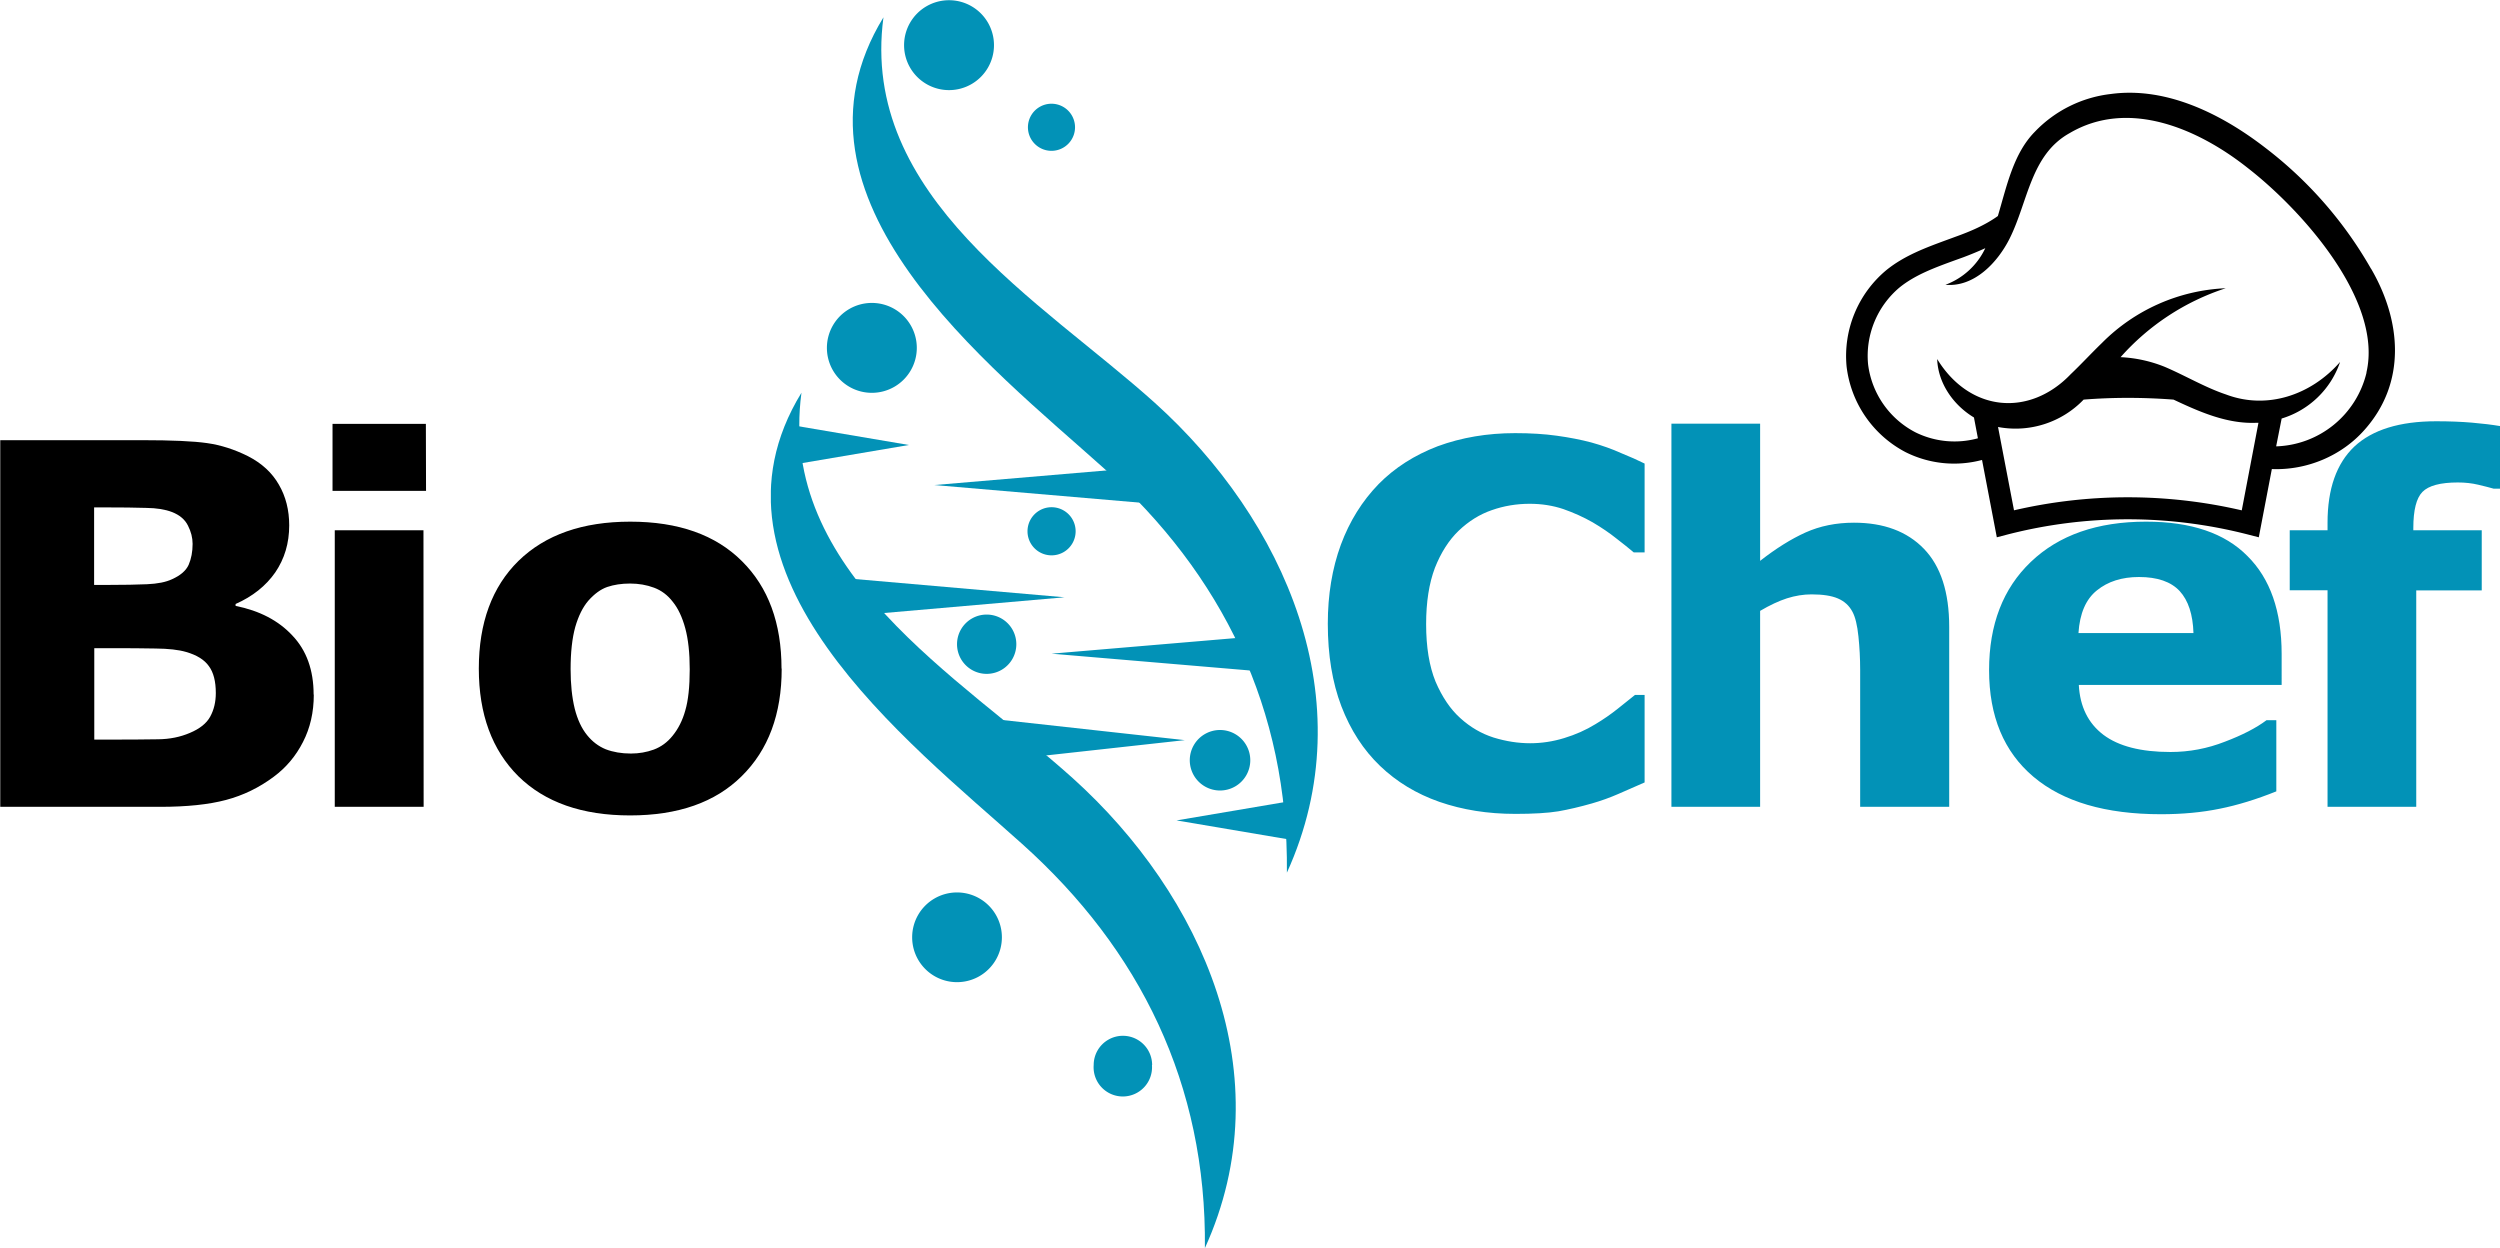<svg xmlns="http://www.w3.org/2000/svg" viewBox="0 0 465.4 232.3"><defs><clipPath id="a" clipPathUnits="userSpaceOnUse"><path d="M567 427.6h271v498.6H567Z" clip-rule="evenodd"/></clipPath><clipPath id="b" clipPathUnits="userSpaceOnUse"><path d="M519.7 646h270.8v498.2H519.7Z" clip-rule="evenodd"/></clipPath><clipPath id="c" clipPathUnits="userSpaceOnUse"><path d="M519.7 418H840v726.6H519.7z" clip-rule="evenodd"/></clipPath><clipPath id="d" clipPathUnits="userSpaceOnUse"><path d="M0 0h1562.5v1562.5H0Z" clip-rule="evenodd"/></clipPath><clipPath id="e" clipPathUnits="userSpaceOnUse"><path d="M1143.2 468.3h328.1v262.5h-328z" clip-rule="evenodd"/></clipPath></defs><g clip-path="url(#a)" transform="matrix(.32 0 0 .32 -22.8 -133.8)"><path fill="#0292b7" d="M585.2 428.2c-14 104.6 92 165 157.9 224.3 75.4 68 122.4 173.1 76.8 273.3 1-95.3-37.8-173.7-106.3-235.1-66.6-59.8-193-157-128.4-262.5"/></g><g clip-path="url(#b)" transform="matrix(.32 0 0 .32 -22.8 -133.8)"><path fill="#0292b7" d="M537.5 646.6c-14 104.6 92 165 157.9 224.3 75.4 68 122.4 173.1 76.8 273.3 1-95.3-37.8-173.7-106.3-235.1-66.6-59.8-193-157-128.4-262.5"/></g><g clip-path="url(#c)" transform="matrix(.32 0 0 .32 -22.8 -133.8)"><path fill="#0292b7" d="m600 677-69-11.7v23.4zm155.7 218.4 69-11.7v23.4zM614.8 700.3l136.6-11.6V712zm68.2 98.1 136.9-11.6V810zm7.5-32.8-134.3-11.7v23.4zm70 83.1-106-11.7v23.4zm38.1 11.7a17.6 17.6 0 1 1-35.2 0 17.6 17.6 0 0 1 35.2 0m-136.1-67.5a17.2 17.2 0 1 1-34.5 0 17.2 17.2 0 0 1 34.5 0m34.5-65.7a14 14 0 1 1-28 0 14 14 0 0 1 28 0m-92.4-106.7a26.1 26.1 0 1 1-52.3 0 26.1 26.1 0 0 1 52.3 0m44.9-176.1a26.1 26.1 0 1 1-52.3 0 26.1 26.1 0 0 1 52.3 0m4.6 519a26.1 26.1 0 1 1-52.2 0 26.1 26.1 0 0 1 52.2 0m87.3 74.3a17 17 0 1 1-33.9 0 17 17 0 0 1 34 0M696.6 491a13.7 13.7 0 1 1-27.3 0 13.7 13.7 0 0 1 27.3 0"/></g><g clip-path="url(#d)" transform="matrix(.32 0 0 .32 -22.8 -133.8)"><g font-family="OpenSans" font-size="38.7" font-weight="800"><path d="M253.8 822.2q0 15.4-6.3 27.6-6.2 12.2-17 20.2-12.7 9.5-27.8 13.5-15 4-38.3 4h-93V674.2H154q25.8 0 37.7 1.7 12 1.7 23.8 7.6 12.1 6.2 18 16.6 6 10.3 6 23.7 0 15.4-8.1 27.3-8.2 11.8-23.1 18.4v1.1q20.9 4.2 33 17.2 12.4 13 12.4 34.4zm-70.5-87.7q0-5.3-2.7-10.6-2.6-5.3-9.3-7.9-6-2.3-15-2.4-9-.3-25.1-.3H126v45.1h8.6q13 0 22.2-.4t14.5-2.9q7.4-3.3 9.7-8.4 2.3-5.3 2.3-12.2zm13.5 86.8q0-10.2-4-15.6-3.9-5.6-13.3-8.3-6.5-1.9-17.8-2-11.3-.2-23.6-.2h-12v53.2h4q23.1 0 33.2-.2 10-.1 18.4-3.7 8.6-3.6 11.8-9.4 3.3-6 3.3-13.8zm120.9 66.2H266V726.6h51.6zm1.4-183.8h-54.4v-39H319zM526 807.1q0 39.7-23.3 62.6-23 22.8-64.9 22.8-41.8 0-65-22.8-23-22.9-23-62.6 0-40 23.1-62.7 23.4-22.8 65-22.8 42 0 65 23 23 22.8 23 62.5zm-63.5 39.1q5-6.1 7.4-14.7 2.6-8.8 2.6-24 0-14.3-2.6-23.9-2.6-9.6-7.2-15.3-4.5-5.9-11-8.3-6.4-2.4-13.9-2.4-7.4 0-13.3 2-5.7 2-11 8-4.8 5.6-7.6 15.3-2.7 9.8-2.7 24.5 0 13.2 2.4 23 2.4 9.5 7.2 15.4 4.5 5.6 10.8 8.2 6.5 2.5 14.7 2.5 7 0 13.3-2.3 6.4-2.4 10.9-8z" aria-label="Bio" style="-inkscape-font-specification:OpenSans-ExtraBold"/><path fill="#0292b7" d="M952.6 891.6q-23.8 0-44-7-20-7-34.5-20.9-14.5-13.9-22.5-34.7-7.9-20.7-7.9-48 0-25.3 7.6-46 7.6-20.5 22-35.3 14-14.2 34.4-22 20.7-7.6 45-7.6 13.5 0 24.2 1.5 10.9 1.5 20 3.9 9.7 2.7 17.4 6.2 7.9 3.2 13.7 6.1v51.7h-6.3q-4-3.4-10.1-8.1-6-4.8-13.8-9.4-7.9-4.5-17-7.7-9.2-3.1-19.6-3.1-11.6 0-22.1 3.7-10.5 3.6-19.3 12-8.5 8.2-13.8 21.6-5.1 13.5-5.1 32.7 0 20 5.5 33.5 5.8 13.5 14.4 21.2 8.7 7.9 19.4 11.3 10.8 3.3 21.2 3.3 10 0 19.8-3 9.9-3 18.2-8.1 7-4.2 13-9l10-8h5.6v50.9l-15.3 6.7q-7.3 3.2-15.3 5.5-10.5 3-19.6 4.6-9.2 1.5-25.2 1.5zm252.6-4.1h-51.8v-79.8q0-9.7-1-19.3-1-9.8-3.5-14.4-2.8-5.3-8.4-7.7-5.5-2.4-15.4-2.4-7 0-14.3 2.3-7.1 2.3-15.6 7.3v114h-51.6V664.6h51.6v79.8q13.8-10.8 26.4-16.5 12.7-5.7 28.2-5.7 26 0 40.7 15.2 14.7 15.2 14.7 45.4zm193.4-70.9h-118q1 18.9 14.3 29 13.3 10 39 10 16.4 0 31.7-6 15.3-5.8 24.2-12.5h5.7v41.4q-17.4 7-32.9 10.1-15.5 3.2-34.2 3.2-48.4 0-74.2-21.8-25.8-21.8-25.8-62 0-39.8 24.3-63 24.5-23.4 67-23.4 39.3 0 59 20 19.9 19.7 19.9 57zm-51.3-30.2q-.5-16.2-8-24.4-7.6-8.2-23.7-8.2-14.9 0-24.5 7.8-9.6 7.7-10.7 24.8zm178.4-84h-3.8q-3.5-1-9-2.3-5.5-1.3-11.8-1.3-15.2 0-20.6 5.5-5.3 5.4-5.3 21v1.3h39.8v35h-38.1v125.9h-51.6v-126h-22v-34.9h22v-4.4q0-29.5 15.6-44.3 15.8-14.7 47.6-14.7 11.4 0 20.8.8 9.3.8 16.4 2z" aria-label="Chef" style="-inkscape-font-specification:OpenSans-ExtraBold"/></g></g><g clip-path="url(#e)" transform="matrix(.32 0 0 .32 -22.8 -133.8)"><path d="M1450.6 574.5a234.7 234.7 0 0 0-61.9-70.7c-24.7-19-56.8-35.4-89.4-31a72.6 72.6 0 0 0-44.3 22c-12.5 12.7-16.3 31.6-21.5 49-7.4 5.3-16.1 9-24.5 12a746 746 0 0 1-4.9 1.8c-12.2 4.5-24.9 9.1-35.5 17.7a65 65 0 0 0-23.1 56 64.8 64.8 0 0 0 34.4 49.9 63 63 0 0 0 44.4 4.5l8.6 45 6.5-1.7a280.6 280.6 0 0 1 139.3 0l6.6 1.7 7.6-39.7c20.1.8 40.4-7.5 53.9-22.8 24.6-27.6 21.4-63.6 3.8-93.8zM1375.3 715a292.8 292.8 0 0 0-132.4 0l-9.3-48.5.4.1a54.9 54.9 0 0 0 49.4-16c16.2-1.3 33.8-1.4 52.3 0 14.9 7 30.8 14.1 47.8 13.5h1.6l-9.7 50.9zm72.7-80.2a55.9 55.9 0 0 1-52.6 43l3.2-16.2a51.7 51.7 0 0 0 34-32.9c-17 19.4-42.6 27.9-66.4 18.9-12-4-23.7-11-35.7-16.1a78.5 78.5 0 0 0-25.6-5.6 139.4 139.4 0 0 1 61.2-40.1 108 108 0 0 0-72 31.8c-6.5 6.3-12.3 12.6-18.2 18.2-23.9 25-58.7 22.2-77.7-8.8.5 14 9.3 26.7 21.4 34l2.3 12.1a51.3 51.3 0 0 1-36.2-3.4A51.7 51.7 0 0 1 1158 630a52 52 0 0 1 18.5-44.8c9-7.2 20.1-11.3 31.9-15.6l5-1.8c4-1.5 8.4-3.3 12.8-5.3a41.7 41.7 0 0 1-23.2 21.3c16.8 1.5 30.4-13 37.4-27 10.7-21.5 12.2-48.6 34.8-61.2 34.4-20.3 75.1-2.5 104 20.5 31.2 24.3 78.5 77 68.7 118.8z"/></g></svg>